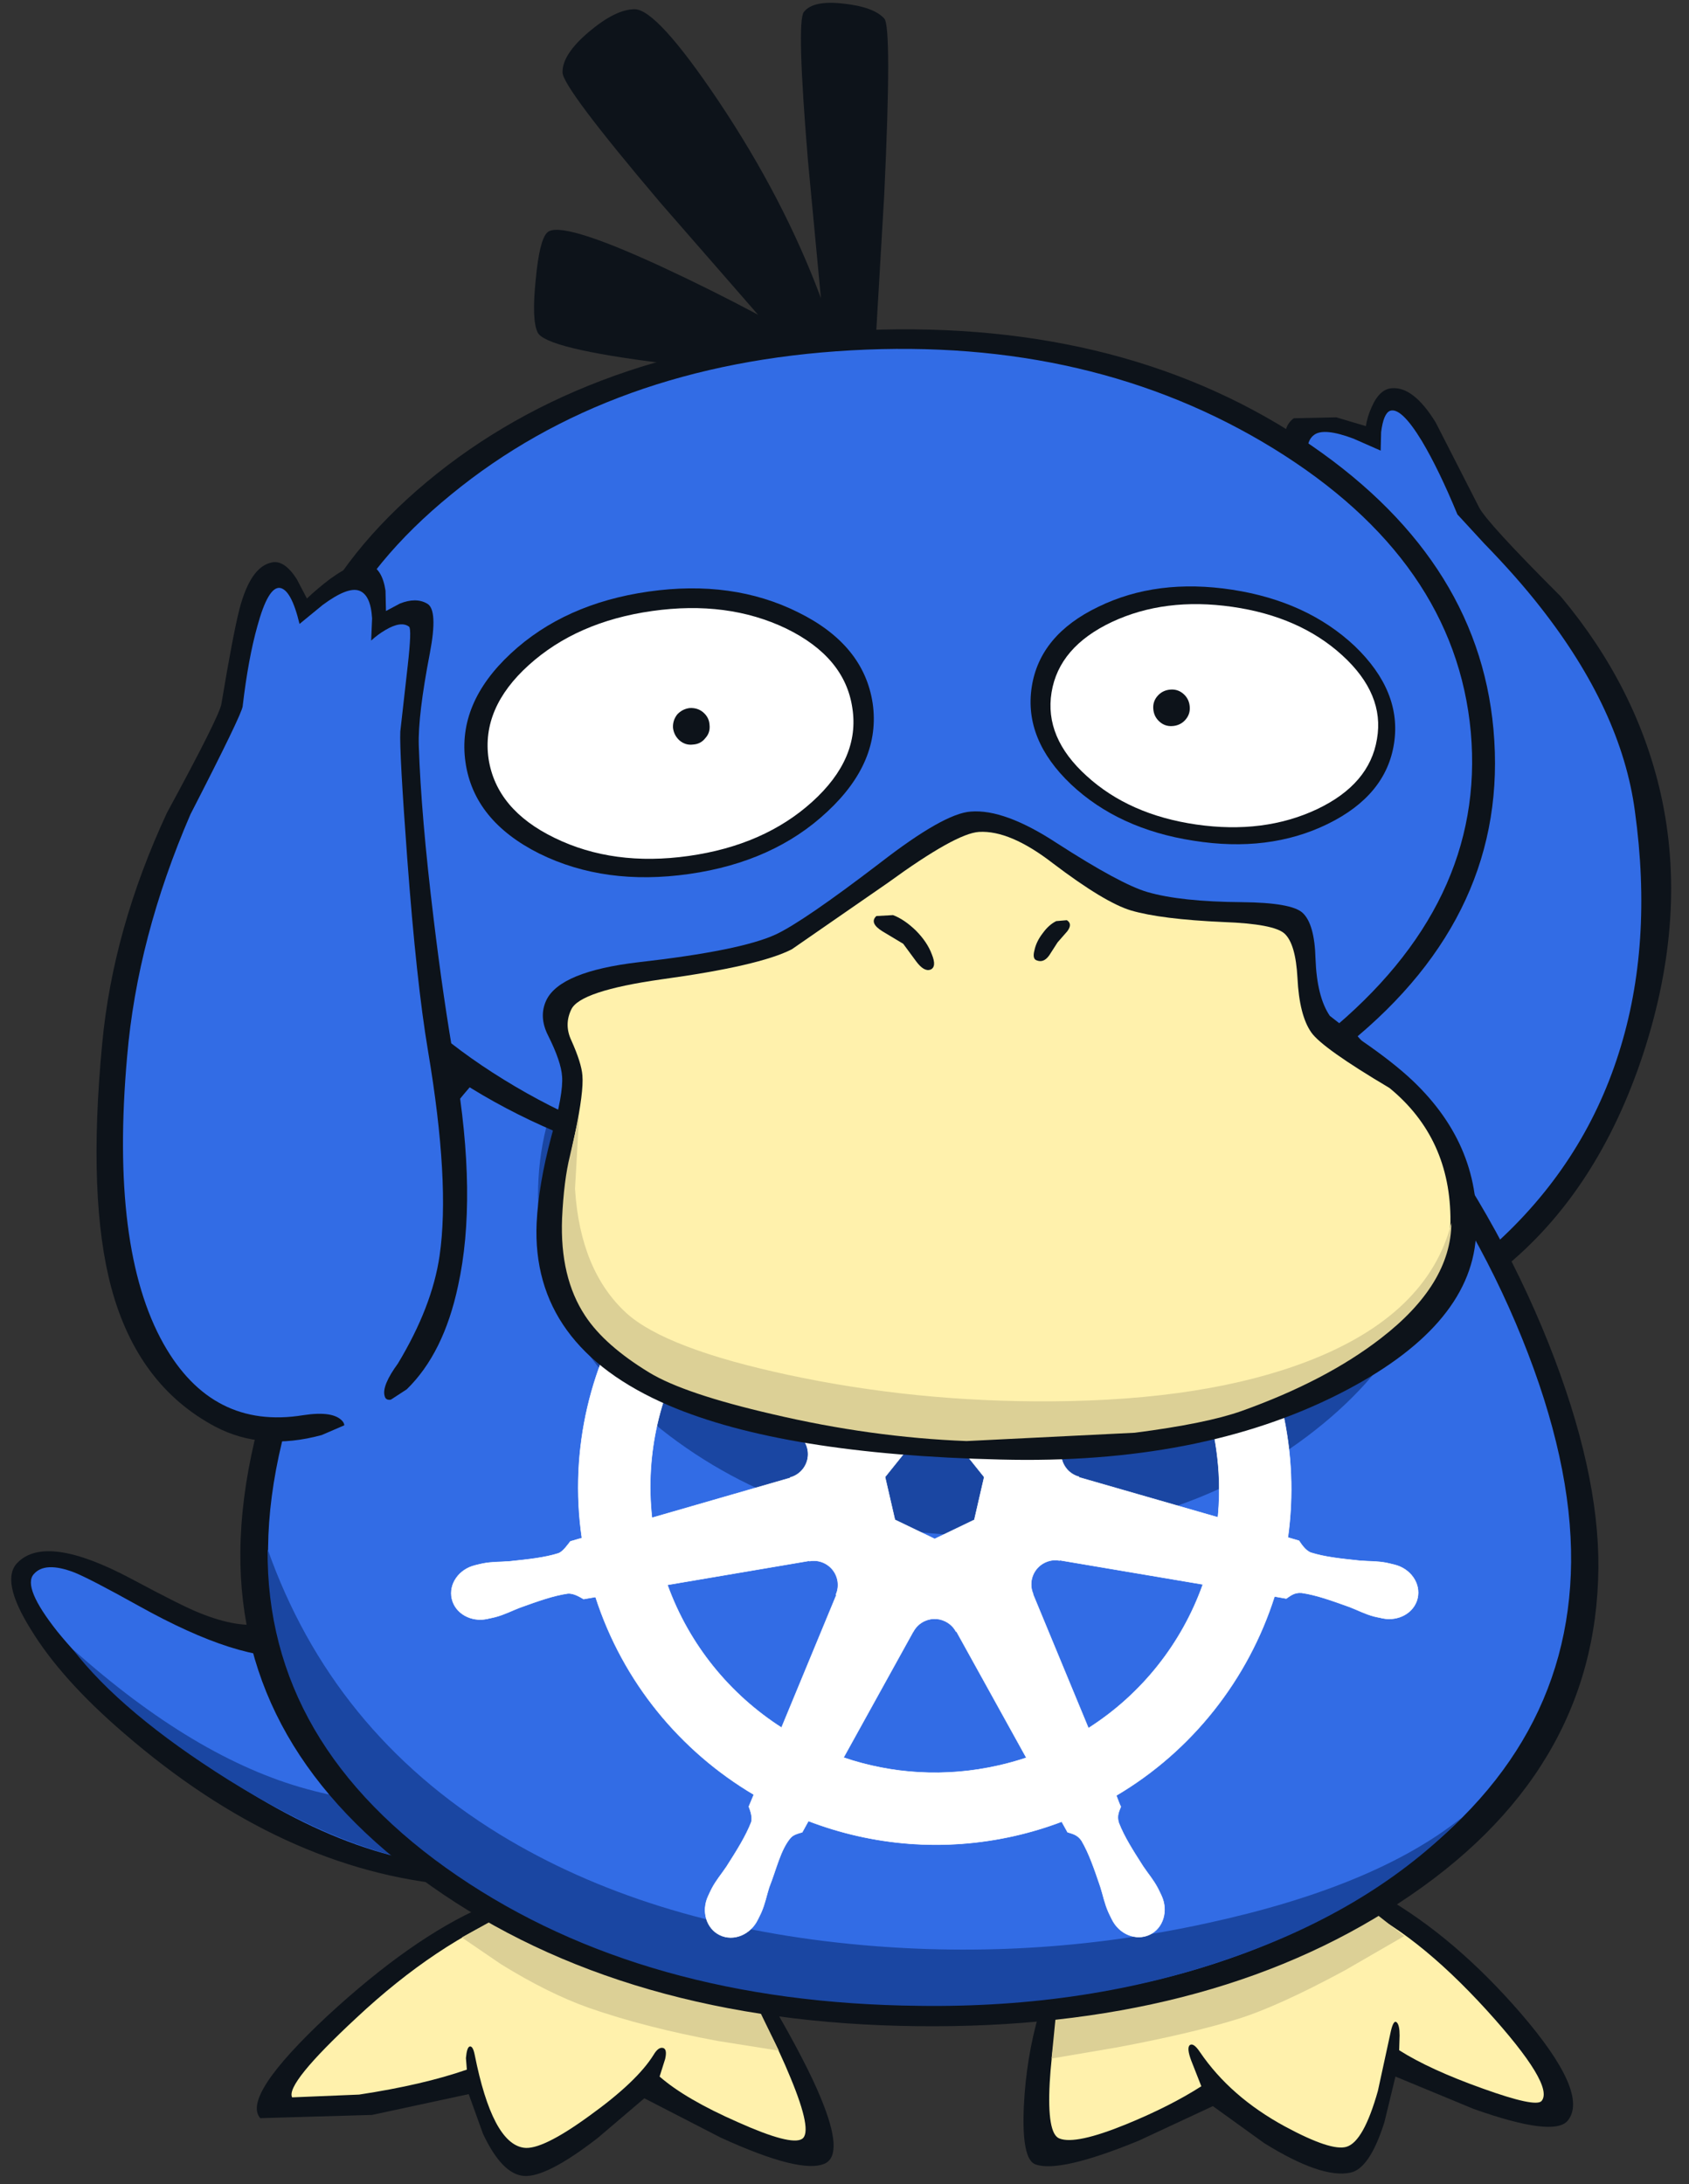 <?xml version="1.0" encoding="UTF-8" standalone="no"?>
<!DOCTYPE svg PUBLIC "-//W3C//DTD SVG 1.1//EN" "http://www.w3.org/Graphics/SVG/1.1/DTD/svg11.dtd">
<svg width="100%" height="100%" viewBox="0 0 150 194" version="1.1" xmlns="http://www.w3.org/2000/svg" xmlns:xlink="http://www.w3.org/1999/xlink" xml:space="preserve" style="fill-rule:evenodd;clip-rule:evenodd;">
    <rect x="0" y="0" width="150" height="194" fill="#333333" stroke="none"/>
    <g transform="matrix(0.821,0,0,0.821,1.027,0.246)">
        <path d="M83.2,40.2L70.55,39C61.983,37.933 57.433,36.817 56.9,35.65C56.467,34.75 56.4,32.85 56.7,29.95C56.967,27.083 57.383,25.383 57.95,24.85C58.883,23.95 62.967,25.167 70.2,28.5C73.8,30.167 77.317,31.917 80.75,33.75L70.2,21.65C63.167,13.35 59.633,8.65 59.6,7.55C59.567,6.25 60.517,4.783 62.45,3.15C64.383,1.517 66.033,0.7 67.4,0.7C69,0.7 72.017,4 76.45,10.6C81.183,17.667 84.883,24.783 87.55,31.95L86.15,17.1C85.317,7.067 85.167,1.7 85.7,1C86.367,0.133 87.817,-0.167 90.05,0.1C92.183,0.333 93.633,0.867 94.4,1.7C94.967,2.3 94.967,8.65 94.4,20.75L93.35,38.7L83.2,40.2" style="fill:rgb(13,19,26);fill-rule:nonzero;"/>
        <path d="M144.8,234.75C142.733,235.183 139.633,234.117 135.5,231.55L129.95,227.55L121.9,231.3C116.2,233.633 112.483,234.483 110.75,233.85C109.75,233.483 109.333,231.4 109.5,227.6C109.667,224.067 110.217,220.7 111.15,217.5L148.4,204.85C153.567,207.817 158.517,212.033 163.25,217.5C168.217,223.267 169.917,227.133 168.35,229.1C167.383,230.333 163.983,229.917 158.15,227.85L149.7,224.35L148.5,229.3C147.433,232.667 146.2,234.483 144.8,234.75" style="fill:rgb(13,19,26);fill-rule:nonzero;"/>
        <path d="M149.2,219.45L147.8,225.9C146.767,229.567 145.633,231.583 144.4,231.95C143.3,232.283 141.083,231.55 137.75,229.75C133.817,227.617 130.75,224.933 128.55,221.7C128.083,221 127.717,220.75 127.45,220.95C127.217,221.15 127.267,221.7 127.6,222.6L128.7,225.4C126.467,226.833 123.767,228.2 120.6,229.5C116.933,231 114.517,231.517 113.35,231.05C112.45,230.717 112.1,228.7 112.3,225C112.5,221.533 113.017,218.35 113.85,215.45L145,205.7C149.533,207.667 154.383,211.483 159.55,217.15C164.483,222.583 166.467,225.867 165.5,227C165.067,227.467 162.95,227.017 159.15,225.65C155.317,224.283 152.3,222.9 150.1,221.5L150.15,219.9C150.15,219.167 150.05,218.7 149.85,218.5C149.617,218.267 149.4,218.583 149.2,219.45" style="fill:rgb(255,241,172);fill-rule:nonzero;"/>
        <path d="M132.55,218.15C129.217,219.183 124.883,220.2 119.55,221.2L112.5,222.4L112.95,217.85L146.2,205.65L150.65,209.15L144.25,212.85C139.383,215.483 135.483,217.25 132.55,218.15" style="fill:rgb(220,208,150);fill-rule:nonzero;"/>
        <path d="M82.15,216.3C84.717,220.7 86.517,224.167 87.55,226.7C89.217,230.733 89.367,233.083 88,233.75C86.3,234.55 82.533,233.617 76.7,230.95L68.45,226.7L63.4,231C59.7,233.867 57.033,235.233 55.4,235.1C53.833,234.967 52.367,233.45 51,230.55L49.45,226.25L39,228.5L26.9,228.85C25.533,227.283 27.95,223.6 34.15,217.8C40.25,212.167 45.85,208.233 50.95,206L82.15,216.3" style="fill:rgb(13,19,26);fill-rule:nonzero;"/>
        <path d="M84.25,224.45C85.883,228.383 86.3,230.6 85.5,231.1C84.7,231.6 82.4,231 78.6,229.3C74.8,227.633 71.967,225.983 70.1,224.35L70.7,222.45C70.867,221.717 70.783,221.317 70.45,221.25C70.117,221.183 69.783,221.433 69.45,222C68.25,223.933 65.933,226.133 62.5,228.6C59.067,231.1 56.7,232.25 55.4,232.05C53.133,231.717 51.367,228.367 50.1,222C49.967,221.333 49.783,221.033 49.55,221.1C49.35,221.167 49.217,221.583 49.15,222.35L49.25,223.6C46.083,224.7 42.2,225.6 37.6,226.3L30.35,226.6C29.85,225.633 32.167,222.767 37.3,218C43.067,212.6 48.883,208.717 54.75,206.35L79.05,214.45C81.05,217.55 82.783,220.883 84.25,224.45" style="fill:rgb(255,241,172);fill-rule:nonzero;"/>
        <path d="M62.4,216.9C59.5,215.867 56.35,214.3 52.95,212.2L48.7,209.3L52.4,207.25L80.45,216.3L83,221.55L76.4,220.5C71.167,219.533 66.5,218.333 62.4,216.9" style="fill:rgb(220,208,150);fill-rule:nonzero;"/>
        <path d="M12.15,187.2C7.65,183.333 4.3,179.6 2.1,176C-0.133,172.433 -0.617,170.017 0.65,168.75C2.717,166.65 6.817,167.233 12.95,170.5C16.683,172.5 19.15,173.733 20.35,174.2C23.15,175.333 25.483,175.717 27.35,175.35L28.2,179.25C29.233,182.583 30.933,186.033 33.3,189.6C35.667,193.167 38.783,196.583 42.65,199.85C44.583,201.483 46.283,202.75 47.75,203.65C35.45,202.583 23.583,197.1 12.15,187.2" style="fill:rgb(13,19,26);fill-rule:nonzero;"/>
        <path d="M15.45,186.3C11.017,182.733 7.517,179.367 4.95,176.2C2.417,173 1.567,170.933 2.4,170C3.2,169.067 4.65,169 6.75,169.8C7.85,170.233 10.167,171.433 13.7,173.4C21.1,177.533 26.8,179.35 30.8,178.85L46.35,201.4C37.017,200.367 26.717,195.333 15.45,186.3" style="fill:rgb(50,108,229);fill-rule:nonzero;"/>
        <path d="M23.45,192.25C15.75,187.417 10.133,182.7 6.6,178.1C15.433,186 23.883,191.05 31.95,193.25C35.95,194.35 39.083,194.667 41.35,194.2L46.35,201.4C39.683,200.667 32.05,197.617 23.45,192.25" style="fill:rgb(26,70,162);fill-rule:nonzero;"/>
        <path d="M167.6,64.25C173.067,70.783 176.667,77.9 178.4,85.6C180.367,94.367 179.75,103.683 176.55,113.55C173.25,123.65 168.133,131.483 161.2,137.05L135.1,105.3C137.1,102.967 138.95,99.95 140.65,96.25C144.017,88.883 144.967,81.8 143.5,75C142.167,68.933 139.833,62.817 136.5,56.65C134.033,52.15 133.033,49.667 133.5,49.2C134.133,48.567 135.15,48.35 136.55,48.55L138.45,49.1L137.85,47.55C137.617,46.417 137.9,45.55 138.7,44.95L143.3,44.85L146.5,45.8C146.6,45.133 146.8,44.467 147.1,43.8C147.667,42.467 148.4,41.767 149.3,41.7C150.867,41.567 152.45,42.8 154.05,45.4L158.75,54.6C159.317,55.7 162.267,58.917 167.6,64.25" style="fill:rgb(13,19,26);fill-rule:nonzero;"/>
        <path d="M165.35,65.35C171.217,72.817 174.633,80.183 175.6,87.45C176.933,97.083 176.35,105.817 173.85,113.65C171.283,121.75 166.733,128.717 160.2,134.55L138.15,107.45C140.117,104.717 141.95,101.383 143.65,97.45C147.05,89.55 148.083,82.533 146.75,76.4C145.483,70.633 143.317,64.85 140.25,59.05C137.817,54.45 136.65,52.083 136.75,51.95C137.183,51.383 138.033,51.267 139.3,51.6C139.933,51.767 140.533,52 141.1,52.3C140.767,51.6 140.517,50.833 140.35,50C139.983,48.367 140.167,47.283 140.9,46.75C141.6,46.217 143.017,46.35 145.15,47.15L148.1,48.45L148.15,46.45C148.317,45.117 148.633,44.35 149.1,44.15C149.9,43.85 151.05,44.933 152.55,47.4C153.783,49.467 155.067,52.117 156.4,55.35L159.3,58.5C161.667,60.933 163.683,63.217 165.35,65.35" style="fill:rgb(50,108,229);fill-rule:nonzero;"/>
        <path d="M171.65,169.35C171.517,184.217 164.317,196.3 150.05,205.6C136.183,214.7 118.833,219.133 98,218.9C76.9,218.667 59.367,213.617 45.4,203.75C31.5,193.983 24.617,181.933 24.75,167.6C24.817,159.967 26.8,151.517 30.7,142.25C34.633,132.85 39.9,124.1 46.5,116C53.633,107.267 61.45,100.433 69.95,95.5C79.417,90 89.017,87.3 98.75,87.4C108.617,87.5 118.283,90.55 127.75,96.55C136.183,101.85 143.917,109.083 150.95,118.25C157.35,126.583 162.45,135.5 166.25,145C169.917,154.233 171.717,162.35 171.65,169.35" style="fill:rgb(13,19,26);fill-rule:nonzero;"/>
        <path d="M168.7,168.7C168.567,182.867 161.667,194.483 148,203.55C134.6,212.45 118.017,216.783 98.25,216.55C78.45,216.35 61.8,211.65 48.3,202.45C34.467,193.05 27.617,181.283 27.75,167.15C27.817,159.917 29.75,151.883 33.55,143.05C37.35,134.15 42.467,125.833 48.9,118.1C55.8,109.833 63.333,103.35 71.5,98.65C80.567,93.417 89.733,90.85 99,90.95C108.267,91.05 117.383,93.817 126.35,99.25C134.417,104.117 141.817,110.767 148.55,119.2C154.817,127.067 159.767,135.5 163.4,144.5C167,153.4 168.767,161.467 168.7,168.7" style="fill:rgb(50,108,229);fill-rule:nonzero;"/>
        <path d="M105.7,92.15L109.75,92.3C118.45,94.367 126.85,98.717 134.95,105.35C142.283,111.35 148.783,118.7 154.45,127.4L154.5,129C154.5,139.167 149.733,147.85 140.2,155.05C130.667,162.25 119.167,165.85 105.7,165.85C92.233,165.85 80.733,162.25 71.2,155.05C61.7,147.85 56.95,139.167 56.95,129C56.95,118.833 61.7,110.15 71.2,102.95C80.733,95.75 92.233,92.15 105.7,92.15" style="fill:rgb(26,70,162);fill-rule:nonzero;"/>
        <path d="M90.7,210C103.7,211.3 116.583,210.55 129.35,207.75C141.483,205.117 150.65,201.317 156.85,196.35C150.517,202.883 142.233,207.933 132,211.5C121.667,215.133 110.4,216.867 98.2,216.7C78.367,216.5 61.717,211.817 48.25,202.65C34.417,193.217 27.567,181.433 27.7,167.3C32.333,180.433 40.7,190.717 52.8,198.15C63.333,204.583 75.967,208.533 90.7,210" style="fill:rgb(26,70,162);fill-rule:nonzero;"/>
        <path d="M90.55,35.5C109.717,34.433 126.033,38.317 139.5,47.15C152.233,55.55 159.167,66.033 160.3,78.6C161.5,91.833 156.283,103.167 144.65,112.6C133.083,122 117.95,127.233 99.25,128.3C80.417,129.333 64.333,125.967 51,118.2C37.533,110.3 30.2,99.767 29,86.6C27.8,73.3 33.1,61.717 44.9,51.85C56.733,41.983 71.95,36.533 90.55,35.5" style="fill:rgb(13,19,26);fill-rule:nonzero;"/>
        <path d="M90.85,37.6C108.217,36.633 123.45,40.183 136.55,48.25C149.617,56.317 156.717,66.533 157.85,78.9C158.95,91.267 153.75,102.15 142.25,111.55C130.75,120.983 116.317,126.183 98.95,127.15C81.55,128.117 66.317,124.567 53.25,116.5C40.15,108.433 33.05,98.217 31.95,85.85C30.817,73.483 36.017,62.6 47.55,53.2C59.05,43.767 73.483,38.567 90.85,37.6" style="fill:rgb(50,108,229);fill-rule:nonzero;"/>
        <g transform="matrix(0.203,0,0,0.203,25.207,51.497)">
            <g id="g3052">
                <path id="path3059" d="M367.734,274.06C359.657,274.06 353.108,281.336 353.109,290.31C353.109,290.447 353.137,290.579 353.14,290.716C353.128,291.935 353.069,293.404 353.109,294.466C353.301,299.642 354.43,303.603 355.109,308.372C356.339,318.579 357.37,327.039 356.734,334.903C356.115,337.869 353.931,340.581 351.984,342.466L351.64,348.653C342.863,349.381 334.028,350.712 325.202,352.716C287.228,361.338 254.532,380.899 229.64,407.31C228.025,406.208 225.199,404.18 224.359,403.56C221.747,403.912 219.108,404.718 215.671,402.716C209.126,398.31 203.165,392.229 195.952,384.903C192.647,381.399 190.254,378.062 186.327,374.685C185.436,373.918 184.075,372.88 183.077,372.091C180.007,369.643 176.387,368.367 172.89,368.247C168.394,368.093 164.066,369.851 161.234,373.403C156.198,379.719 157.81,389.371 164.827,394.966C164.899,395.023 164.974,395.067 165.046,395.122C166.01,395.904 167.191,396.905 168.077,397.56C172.244,400.636 176.051,402.211 180.202,404.653C188.949,410.055 196.201,414.534 201.952,419.935C204.198,422.329 204.591,426.548 204.89,428.372L209.577,432.56C184.484,470.323 172.871,516.969 179.734,564.497L173.609,566.278C171.994,568.363 169.713,571.643 167.327,572.622C159.802,574.992 151.333,575.863 141.109,576.935C136.308,577.334 132.166,577.096 127.077,578.06C125.957,578.272 124.397,578.678 123.171,578.966C123.129,578.975 123.089,578.987 123.046,578.997C122.979,579.013 122.892,579.045 122.827,579.06C114.207,581.142 108.67,589.066 110.452,596.872C112.236,604.68 120.656,609.429 129.327,607.56C129.39,607.545 129.481,607.543 129.546,607.528C129.644,607.506 129.73,607.458 129.827,607.435C131.036,607.169 132.551,606.874 133.609,606.591C138.612,605.251 142.236,603.283 146.734,601.56C156.411,598.089 164.425,595.189 172.234,594.06C175.495,593.804 178.931,596.072 180.64,597.028L187.015,595.935C201.685,641.417 232.429,678.18 271.359,701.247L268.702,707.622C269.66,710.098 270.716,713.447 270.003,715.891C267.164,723.253 262.302,731.022 256.765,739.685C254.084,743.687 251.34,746.792 248.921,751.372C248.342,752.468 247.605,754.151 247.046,755.31C243.287,763.352 246.044,772.615 253.265,776.091C260.531,779.589 269.549,775.9 273.452,767.841C273.458,767.83 273.478,767.821 273.484,767.81C273.488,767.801 273.48,767.787 273.484,767.779C274.039,766.636 274.827,765.134 275.296,764.06C277.368,759.313 278.058,755.245 279.515,750.654C283.384,740.933 285.51,730.734 290.837,724.379C292.296,722.639 294.674,721.97 297.14,721.31L300.452,715.31C334.391,728.337 372.379,731.832 410.327,723.216C418.984,721.25 427.342,718.707 435.421,715.654C436.352,717.305 438.082,720.479 438.546,721.279C441.052,722.094 443.787,722.515 446.015,725.81C450,732.619 452.726,740.674 456.046,750.404C457.503,754.995 458.224,759.063 460.296,763.81C460.768,764.892 461.552,766.415 462.109,767.56C466.003,775.645 475.051,779.346 482.327,775.841C489.547,772.363 492.307,763.101 488.546,755.06C487.987,753.902 487.219,752.218 486.64,751.122C484.22,746.543 481.477,743.468 478.796,739.466C473.259,730.804 468.666,723.608 465.827,716.247C464.64,712.451 466.028,710.09 466.952,707.622C466.399,706.987 465.214,703.402 464.515,701.716C504.972,677.828 534.813,639.695 548.827,595.654C550.72,595.951 554.009,596.533 555.077,596.747C557.277,595.297 559.299,593.404 563.265,593.716C571.073,594.845 579.088,597.746 588.765,601.216C593.263,602.939 596.886,604.939 601.89,606.279C602.947,606.562 604.462,606.826 605.671,607.091C605.768,607.115 605.854,607.162 605.952,607.185C606.018,607.199 606.108,607.202 606.171,607.216C614.843,609.083 623.265,604.337 625.046,596.528C626.827,588.721 621.292,580.796 612.671,578.716C611.417,578.431 609.639,577.947 608.421,577.716C603.332,576.752 599.19,576.99 594.39,576.591C584.165,575.52 575.696,574.648 568.171,572.278C565.103,571.088 562.92,567.437 561.859,565.935L555.952,564.216C559.015,542.062 558.189,519.005 552.89,495.935C547.541,472.65 538.089,451.354 525.484,432.591C526.999,431.214 529.86,428.68 530.671,427.935C530.908,425.311 530.704,422.559 533.421,419.653C539.172,414.253 546.424,409.774 555.171,404.372C559.323,401.93 563.161,400.355 567.327,397.278C568.27,396.583 569.556,395.481 570.546,394.685C577.561,389.088 579.177,379.436 574.14,373.122C569.103,366.808 559.343,366.213 552.327,371.81C551.329,372.601 549.974,373.632 549.077,374.403C545.151,377.781 542.726,381.118 539.421,384.622C532.209,391.948 526.247,398.06 519.702,402.466C516.866,404.117 512.712,403.546 510.827,403.435L505.265,407.403C473.546,374.143 430.36,352.878 383.859,348.747C383.729,346.798 383.558,343.276 383.515,342.216C381.611,340.394 379.311,338.839 378.734,334.903C378.097,327.039 379.16,318.579 380.39,308.372C381.069,303.603 382.197,299.642 382.39,294.466C382.434,293.289 382.363,291.582 382.359,290.31C382.358,281.336 375.811,274.059 367.734,274.06L367.734,274.06ZM349.421,387.497L345.077,464.216L344.765,464.372C344.474,471.235 338.825,476.716 331.89,476.716C329.049,476.716 326.427,475.804 324.296,474.247L324.171,474.31L261.265,429.716C280.599,410.705 305.328,396.655 333.827,390.185C339.033,389.003 344.237,388.126 349.421,387.497ZM386.077,387.497C419.351,391.589 450.122,406.656 473.702,429.747L411.202,474.06L410.984,473.966C405.436,478.018 397.62,477.012 393.296,471.591C391.525,469.37 390.595,466.759 390.484,464.122L390.421,464.091L386.077,387.497ZM238.452,458.372L295.89,509.747L295.827,510.06C301.012,514.567 301.776,522.388 297.452,527.81C295.681,530.031 293.31,531.52 290.765,532.216L290.702,532.466L217.077,553.716C213.33,519.451 221.406,486.142 238.452,458.372ZM496.609,458.403C505.143,472.236 511.605,487.685 515.452,504.435C519.253,520.983 520.207,537.502 518.64,553.466L444.64,532.153L444.577,531.841C437.951,530.03 433.878,523.289 435.421,516.528C436.053,513.759 437.523,511.416 439.515,509.685L439.484,509.528L496.609,458.403L496.609,458.403ZM355.952,513.716L379.484,513.716L394.109,531.997L388.859,554.81L367.734,564.966L346.546,554.778L341.296,531.966L355.952,513.716ZM431.39,576.278C432.39,576.228 433.385,576.318 434.359,576.497L434.484,576.341L510.64,589.216C499.494,620.529 478.167,647.656 449.671,665.81L420.109,594.403L420.202,594.278C417.487,587.968 420.204,580.569 426.452,577.56C428.052,576.789 429.723,576.363 431.39,576.278L431.39,576.278ZM303.484,576.591C309.295,576.672 314.508,580.706 315.859,586.622C316.491,589.392 316.183,592.136 315.14,594.56L315.359,594.841L286.109,665.528C258.762,647.98 236.979,621.704 225.327,589.466L300.827,576.653L300.952,576.81C301.797,576.654 302.653,576.579 303.484,576.591L303.484,576.591ZM367.265,607.56C369.289,607.485 371.344,607.901 373.296,608.841C375.856,610.073 377.833,612.014 379.077,614.341L379.359,614.341L416.577,681.591C411.747,683.21 406.781,684.594 401.702,685.747C373.238,692.21 344.864,690.252 319.171,681.497L356.296,614.372L356.359,614.372C358.586,610.208 362.811,607.723 367.265,607.56Z" style="fill:white;fill-rule:nonzero;stroke:white;stroke-width:0.25px;"/>
            </g>
        </g>
        <path d="M40.45,63.6L40.5,65.8L42,65C43.167,64.533 44.15,64.533 44.95,65C45.75,65.433 45.85,67.217 45.25,70.35C44.383,74.85 43.983,78.183 44.05,80.35C44.217,85.417 44.75,91.65 45.65,99.05C46.35,104.883 47.133,110.25 48,115.15C49.6,124.55 49.7,132.433 48.3,138.8C47.267,143.667 45.417,147.4 42.75,150L38.3,152.9L33.55,154.95C29.25,156.117 25.417,155.817 22.05,154.05C16.45,151.083 12.7,146.083 10.8,139.05C9.067,132.617 8.733,123.817 9.8,112.65C10.567,104.383 12.9,96.05 16.8,87.65C20.6,80.65 22.567,76.717 22.7,75.85C23.533,70.85 24.183,67.433 24.65,65.6C25.45,62.533 26.617,60.85 28.15,60.55C29.05,60.35 29.95,60.95 30.85,62.35L31.95,64.45C32.717,63.717 33.567,63 34.5,62.3C36.4,60.933 37.8,60.417 38.7,60.75C39.633,61.083 40.217,62.033 40.45,63.6" style="fill:rgb(13,19,26);fill-rule:nonzero;"/>
        <path d="M31.15,67.2L33.65,65.15C35.45,63.817 36.767,63.3 37.6,63.6C38.433,63.9 38.9,64.9 39,66.6L38.9,69C39.367,68.567 39.883,68.183 40.45,67.85C41.583,67.183 42.433,67.067 43,67.5C43.2,67.667 43.15,69.083 42.85,71.75L42.05,78.85C41.983,80.317 42.233,84.883 42.8,92.55C43.467,101.517 44.217,108.467 45.05,113.4C46.65,122.9 47.067,130.283 46.3,135.55C45.767,139.217 44.267,143.1 41.8,147.2C40.633,148.8 40.15,149.967 40.35,150.7C40.517,151.567 41.717,151.15 43.95,149.45L42.85,150.85C41.817,151.983 40.517,152.983 38.95,153.85C36.417,155.217 34.317,155.917 32.65,155.95C35.417,155.083 36.467,154.25 35.8,153.45C35.133,152.683 33.717,152.467 31.55,152.8C24.983,153.867 19.95,151.3 16.45,145.1C12.583,138.233 11.267,127.867 12.5,114C13.233,105.4 15.517,96.667 19.35,87.8C23.083,80.533 24.967,76.633 25,76.1C25.4,72.667 25.933,69.767 26.6,67.4C27.367,64.6 28.167,63.233 29,63.3C29.833,63.4 30.55,64.7 31.15,67.2" style="fill:rgb(50,108,229);fill-rule:nonzero;"/>
        <path d="M103.75,87.5C106.183,87.3 109.283,88.433 113.05,90.9C117.65,93.867 120.917,95.633 122.85,96.2C125.25,96.9 128.667,97.267 133.1,97.3C136.667,97.333 138.85,97.717 139.65,98.45C140.517,99.25 140.983,100.9 141.05,103.4C141.15,106.167 141.667,108.233 142.6,109.6L146,112.25C148.333,113.85 150.2,115.317 151.6,116.65C156.633,121.45 158.9,127.083 158.4,133.55C157.933,140.083 153,145.733 143.6,150.5C133.533,155.6 121.333,157.967 107,157.6C91.333,157.233 79.367,155.283 71.1,151.75C61.167,147.483 56.4,140.9 56.8,132C56.933,129.233 57.467,126.1 58.4,122.6C59.267,119.533 59.65,117.383 59.55,116.15C59.483,115.083 58.983,113.617 58.05,111.75C57.35,110.383 57.283,109.1 57.85,107.9C58.85,105.833 62.167,104.467 67.8,103.8C75.167,102.967 80.117,101.967 82.65,100.8C84.65,99.867 88.417,97.283 93.95,93.05C98.55,89.483 101.817,87.633 103.75,87.5" style="fill:rgb(13,19,26);fill-rule:nonzero;"/>
        <path d="M104.65,89.7C106.883,89.567 109.55,90.7 112.65,93.1C116.383,95.933 119.2,97.633 121.1,98.2C123.267,98.833 126.6,99.25 131.1,99.45C134.733,99.583 136.933,100 137.7,100.7C138.5,101.433 138.967,103.033 139.1,105.5C139.233,108.2 139.733,110.167 140.6,111.4C141.4,112.533 144.217,114.533 149.05,117.4C153.483,121.033 155.683,125.85 155.65,131.85C155.617,136.283 153.067,140.45 148,144.35C144.067,147.417 139.05,150.033 132.95,152.2C130.45,153.1 126.617,153.883 121.45,154.55L103.25,155.45C96.383,155.183 89.4,154.217 82.3,152.55C75.933,151.083 71.483,149.583 68.95,148.05C65.75,146.117 63.45,144.05 62.05,141.85C60.25,139.083 59.45,135.567 59.65,131.3C59.75,128.867 60.183,125.883 60.95,122.35C61.583,119.317 61.85,117.217 61.75,116.05C61.683,115.15 61.283,113.883 60.55,112.25C60.017,111.117 60.017,110 60.55,108.9C61.183,107.567 64.433,106.483 70.3,105.65C77.367,104.683 82.067,103.6 84.4,102.4L94.8,95.2C99.7,91.633 102.983,89.8 104.65,89.7" style="fill:rgb(255,241,172);fill-rule:nonzero;"/>
        <path d="M95.35,98.7C96.15,99 96.967,99.55 97.8,100.35C98.633,101.183 99.217,102.05 99.55,102.95C99.917,103.85 99.867,104.4 99.4,104.6C98.933,104.767 98.417,104.467 97.85,103.7L96.45,101.8L94.2,100.45C93.233,99.85 93.017,99.3 93.55,98.8L95.35,98.7" style="fill:rgb(13,19,26);fill-rule:nonzero;"/>
        <path d="M113.15,101.65L112.25,103.05C111.85,103.617 111.4,103.8 110.9,103.6C110.567,103.5 110.483,103.133 110.65,102.5C110.783,101.867 111.083,101.25 111.55,100.65C111.983,100.05 112.467,99.617 113,99.35L114.15,99.25C114.583,99.517 114.6,99.917 114.2,100.45L113.15,101.65" style="fill:rgb(13,19,26);fill-rule:nonzero;"/>
        <path d="M66.5,141.75C69.333,144.317 75.183,146.55 84.05,148.45C93.25,150.417 102.733,151.367 112.5,151.3C123.667,151.233 132.917,149.783 140.25,146.95C148.883,143.617 154.05,138.633 155.75,132C155.717,136.433 153.167,140.6 148.1,144.5C144.133,147.567 139.117,150.183 133.05,152.35C130.517,153.25 126.667,154.033 121.5,154.7L103.3,155.6C96.433,155.333 89.45,154.367 82.35,152.7C75.983,151.233 71.533,149.733 69,148.2C65.767,146.233 63.45,144.183 62.05,142.05C60.217,139.283 59.383,135.767 59.55,131.5C59.683,128.733 59.967,126.483 60.4,124.75L61.4,120.35L60.95,128.3C61.317,134.2 63.167,138.683 66.5,141.75" style="fill:rgb(220,208,150);fill-rule:nonzero;"/>
        <path d="M114.6,84.55C111.2,81.317 109.783,77.817 110.35,74.05C110.917,70.283 113.317,67.383 117.55,65.35C121.783,63.283 126.617,62.667 132.05,63.5C137.45,64.333 141.867,66.367 145.3,69.6C148.7,72.867 150.117,76.367 149.55,80.1C148.983,83.867 146.583,86.783 142.35,88.85C138.117,90.917 133.283,91.517 127.85,90.65C122.45,89.817 118.033,87.783 114.6,84.55" style="fill:rgb(13,19,26);fill-rule:nonzero;"/>
        <path d="M116.3,83.65C113.233,80.883 111.967,77.867 112.5,74.6C113.033,71.333 115.2,68.8 119,67C122.833,65.2 127.183,64.65 132.05,65.35C136.917,66.05 140.883,67.8 143.95,70.6C147.017,73.4 148.267,76.417 147.7,79.65C147.167,82.917 145,85.45 141.2,87.25C137.367,89.05 133.017,89.6 128.15,88.9C123.317,88.2 119.367,86.45 116.3,83.65" style="fill:white;fill-rule:nonzero;"/>
        <path d="M125.55,78.25C125.017,78.283 124.55,78.117 124.15,77.75C123.75,77.383 123.533,76.917 123.5,76.35C123.467,75.817 123.633,75.35 124,74.95C124.367,74.55 124.833,74.333 125.4,74.3C125.933,74.267 126.4,74.433 126.8,74.8C127.2,75.167 127.417,75.633 127.45,76.2C127.483,76.733 127.317,77.2 126.95,77.6C126.583,78 126.117,78.217 125.55,78.25" style="fill:rgb(13,19,26);fill-rule:nonzero;"/>
        <path d="M88.25,87.5C84.383,91.133 79.4,93.383 73.3,94.25C67.233,95.117 61.833,94.383 57.1,92.05C52.367,89.683 49.7,86.383 49.1,82.15C48.5,77.917 50.133,74 54,70.4C57.867,66.8 62.833,64.567 68.9,63.7C74.967,62.833 80.367,63.583 85.1,65.95C89.833,68.283 92.517,71.567 93.15,75.8C93.75,80 92.117,83.9 88.25,87.5" style="fill:rgb(13,19,26);fill-rule:nonzero;"/>
        <path d="M86.6,86.45C83.133,89.583 78.683,91.533 73.25,92.3C67.817,93.067 62.983,92.417 58.75,90.35C54.55,88.317 52.167,85.467 51.6,81.8C51.067,78.133 52.517,74.75 55.95,71.65C59.417,68.517 63.867,66.567 69.3,65.8C74.733,65.033 79.567,65.667 83.8,67.7C88.033,69.767 90.417,72.633 90.95,76.3C91.517,79.933 90.067,83.317 86.6,86.45" style="fill:white;fill-rule:nonzero;"/>
        <path d="M73.7,80.25C73.167,80.317 72.683,80.167 72.25,79.8C71.85,79.433 71.617,78.983 71.55,78.45C71.517,77.917 71.667,77.433 72,77C72.367,76.6 72.817,76.367 73.35,76.3C73.917,76.267 74.4,76.417 74.8,76.75C75.233,77.117 75.467,77.567 75.5,78.1C75.567,78.667 75.417,79.15 75.05,79.55C74.717,79.983 74.267,80.217 73.7,80.25" style="fill:rgb(13,19,26);fill-rule:nonzero;"/>
    </g>
</svg>
